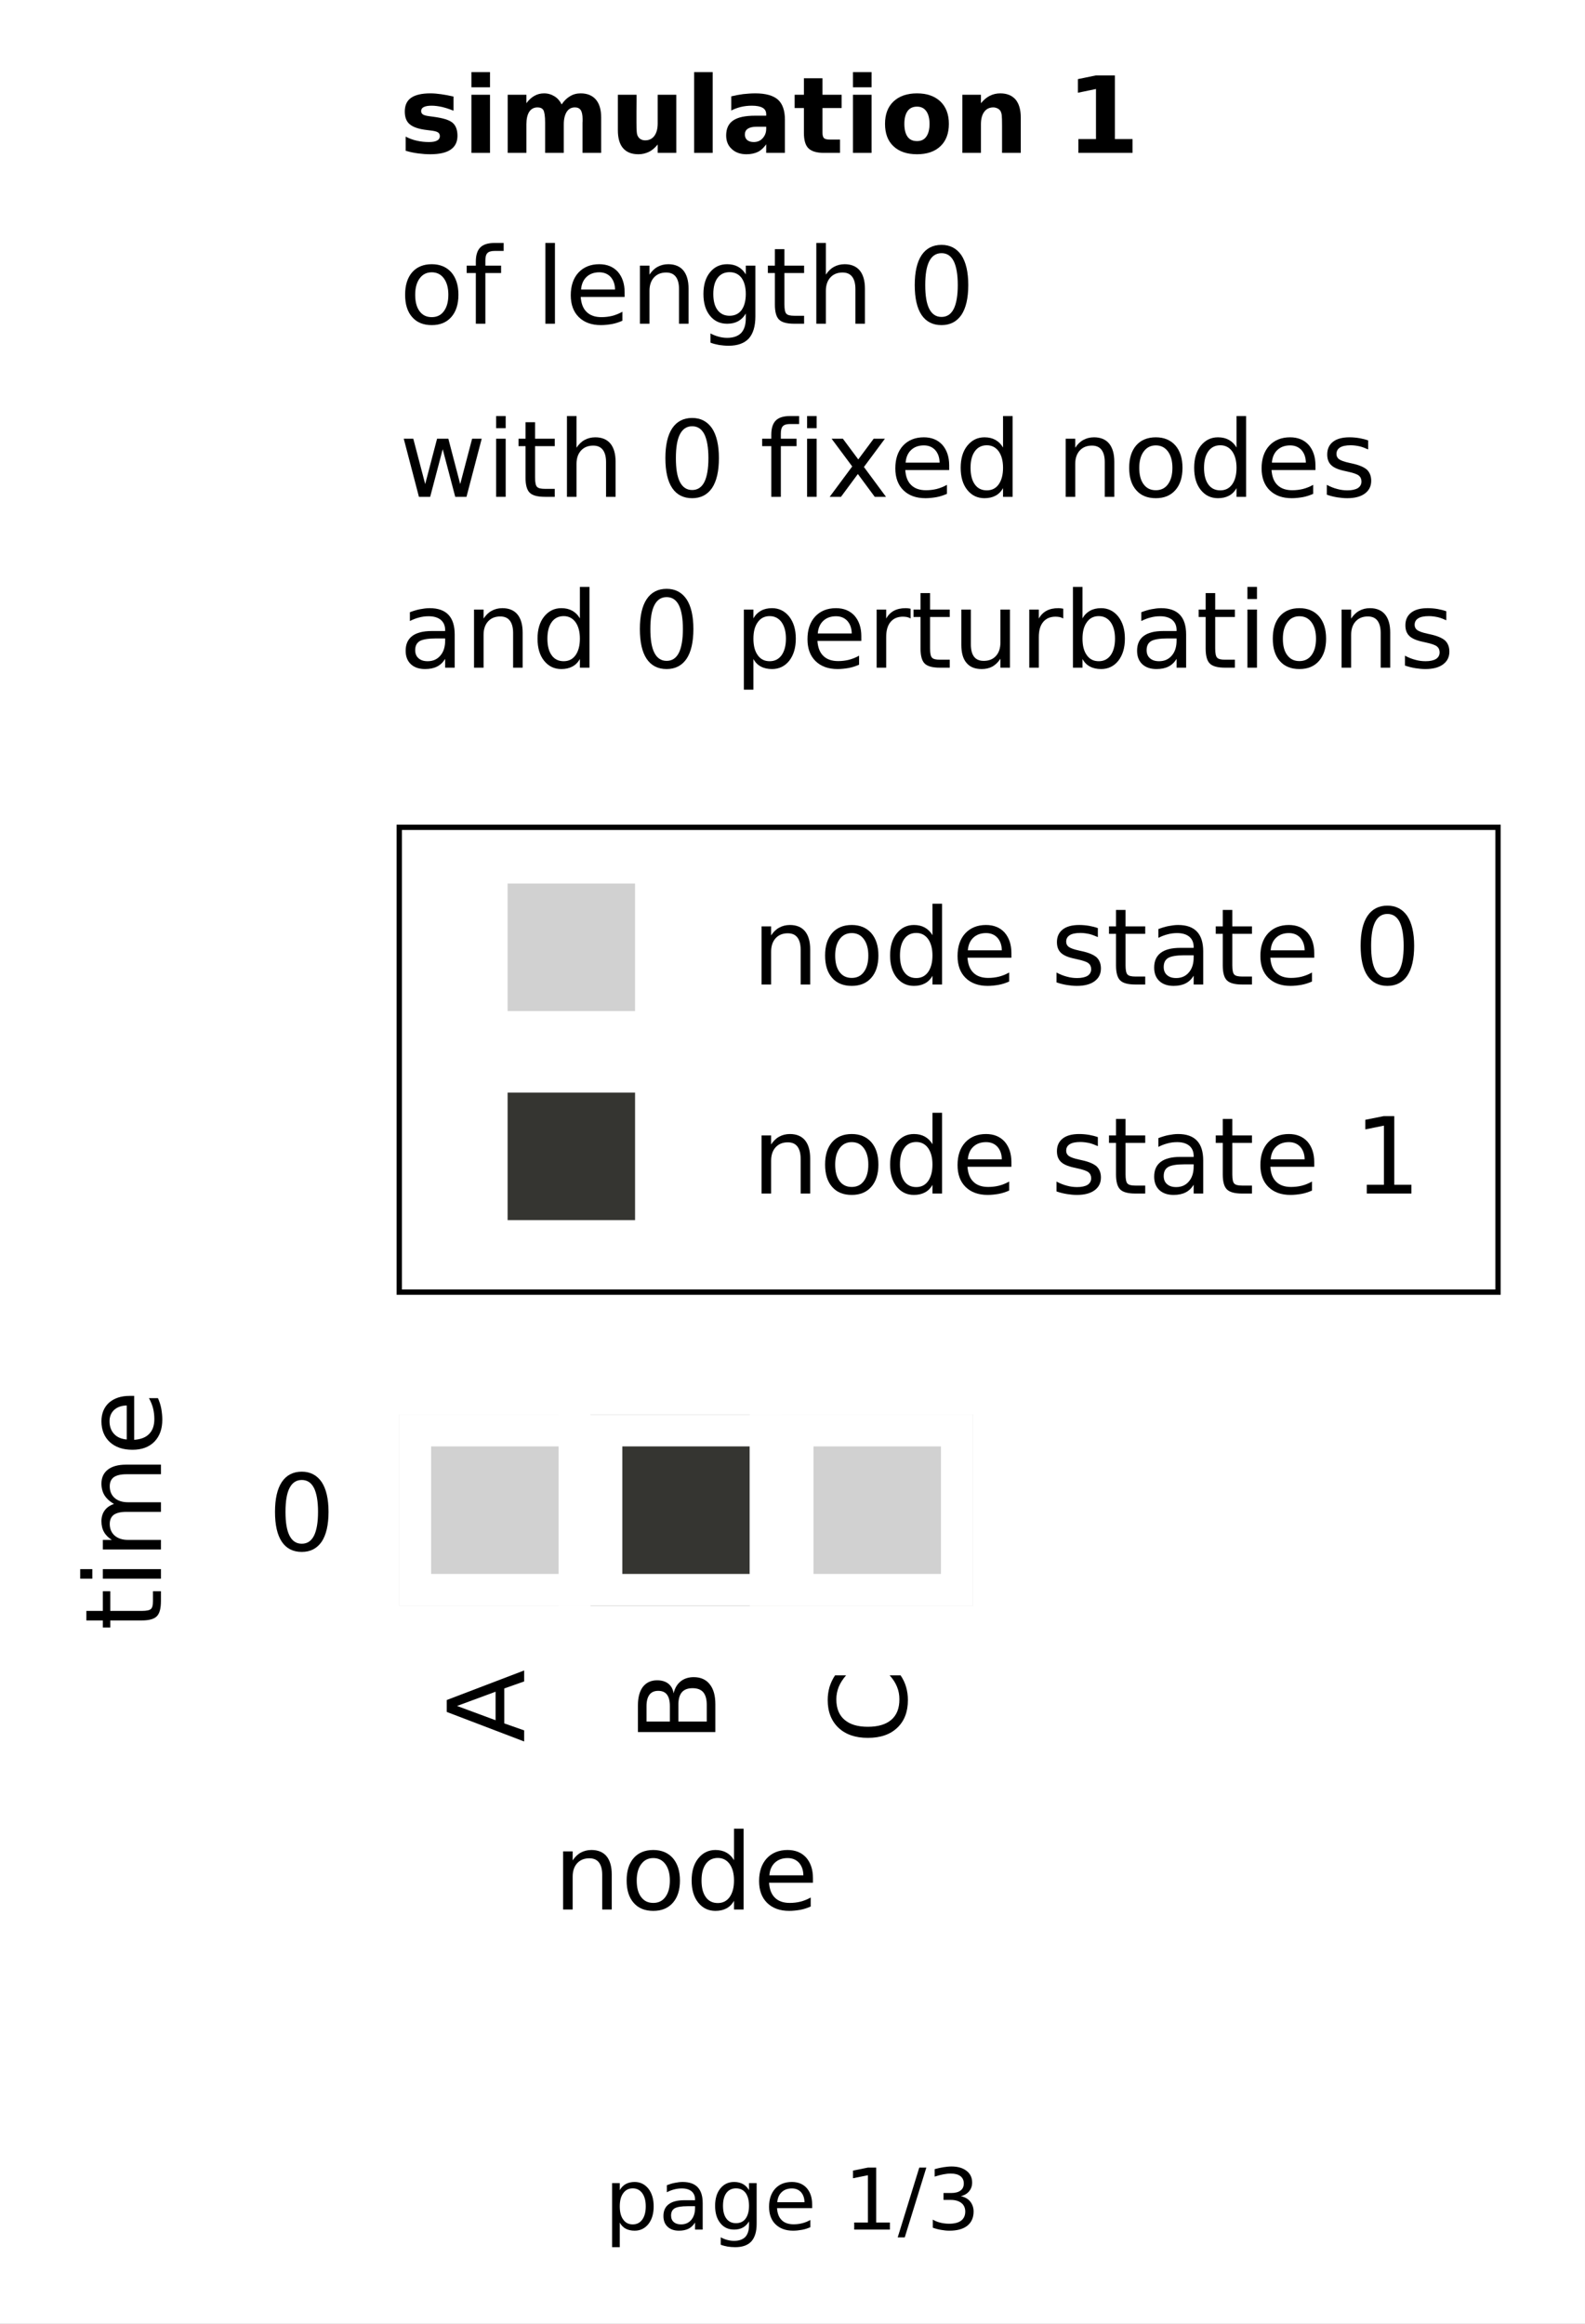 <?xml version="1.0" encoding="UTF-8"?>
<svg xmlns="http://www.w3.org/2000/svg" xmlns:xlink="http://www.w3.org/1999/xlink" width="149.224pt" height="218.689pt" viewBox="0 0 149.224 218.689" version="1.1">
<rect x="0" y="0" width="149.224" height="218.689" fill="#808080" stroke="none"/>
<defs>
<g>
<symbol overflow="visible" id="glyph0-0">
<path style="stroke:none;" d="M -6.32 -3.422 L -2.691 -2.078 L -2.691 -4.762 L -6.32 -3.422 M -7.289 -2.859 L -7.289 -3.98 L 0 -6.762 L 0 -5.73 L -1.871 -5.07 L -1.871 -1.781 L 0 -1.121 L 0 -0.078 L -7.289 -2.859 "/>
</symbol>
<symbol overflow="visible" id="glyph0-1">
<path style="stroke:none;" d="M -3.48 -1.969 L -0.809 -1.969 L -0.809 -3.551 C -0.809 -4.078 -0.922 -4.469 -1.141 -4.73 C -1.359 -4.98 -1.691 -5.109 -2.148 -5.109 C -2.602 -5.109 -2.93 -4.98 -3.148 -4.73 C -3.371 -4.469 -3.48 -4.078 -3.48 -3.551 L -3.48 -1.969 M -6.48 -1.969 L -4.281 -1.969 L -4.281 -3.43 C -4.281 -3.91 -4.371 -4.262 -4.551 -4.5 C -4.73 -4.738 -5 -4.859 -5.379 -4.859 C -5.738 -4.859 -6.02 -4.738 -6.199 -4.5 C -6.379 -4.262 -6.48 -3.91 -6.48 -3.43 L -6.48 -1.969 M -7.289 -0.98 L -7.289 -3.5 C -7.289 -4.25 -7.129 -4.828 -6.82 -5.238 C -6.5 -5.641 -6.059 -5.852 -5.488 -5.852 C -5.039 -5.852 -4.68 -5.738 -4.422 -5.531 C -4.16 -5.32 -3.988 -5.02 -3.93 -4.621 C -3.82 -5.102 -3.602 -5.48 -3.27 -5.75 C -2.941 -6.012 -2.531 -6.148 -2.039 -6.148 C -1.379 -6.148 -0.879 -5.922 -0.531 -5.48 C -0.172 -5.039 0 -4.41 0 -3.602 L 0 -0.98 L -7.289 -0.98 "/>
</symbol>
<symbol overflow="visible" id="glyph0-2">
<path style="stroke:none;" d="M -6.73 -6.441 L -5.691 -6.441 C -5.988 -6.102 -6.219 -5.75 -6.379 -5.371 C -6.531 -4.988 -6.609 -4.602 -6.609 -4.18 C -6.609 -3.34 -6.352 -2.699 -5.84 -2.262 C -5.328 -1.82 -4.602 -1.602 -3.641 -1.602 C -2.68 -1.602 -1.941 -1.82 -1.43 -2.262 C -0.922 -2.699 -0.672 -3.34 -0.672 -4.18 C -0.672 -4.602 -0.738 -4.988 -0.898 -5.371 C -1.051 -5.75 -1.281 -6.102 -1.59 -6.441 L -0.559 -6.441 C -0.32 -6.09 -0.148 -5.719 -0.039 -5.34 C 0.07 -4.961 0.129 -4.551 0.129 -4.121 C 0.129 -3.02 -0.199 -2.148 -0.871 -1.512 C -1.539 -0.871 -2.461 -0.559 -3.641 -0.559 C -4.809 -0.559 -5.73 -0.871 -6.41 -1.512 C -7.078 -2.148 -7.422 -3.02 -7.422 -4.121 C -7.422 -4.559 -7.359 -4.969 -7.25 -5.352 C -7.129 -5.73 -6.961 -6.102 -6.73 -6.441 "/>
</symbol>
<symbol overflow="visible" id="glyph0-3">
<path style="stroke:none;" d="M -7.02 -1.828 L -5.469 -1.828 L -5.469 -3.68 L -4.77 -3.68 L -4.77 -1.828 L -1.801 -1.828 C -1.352 -1.828 -1.059 -1.891 -0.941 -2.012 C -0.809 -2.129 -0.75 -2.379 -0.75 -2.762 L -0.75 -3.68 L 0 -3.68 L 0 -2.762 C 0 -2.059 -0.129 -1.578 -0.391 -1.32 C -0.648 -1.059 -1.121 -0.93 -1.801 -0.93 L -4.77 -0.93 L -4.77 -0.27 L -5.469 -0.27 L -5.469 -0.93 L -7.02 -0.93 L -7.02 -1.828 "/>
</symbol>
<symbol overflow="visible" id="glyph0-4">
<path style="stroke:none;" d="M -5.469 -0.941 L -5.469 -1.84 L 0 -1.84 L 0 -0.941 L -5.469 -0.941 M -7.602 -0.941 L -7.602 -1.84 L -6.461 -1.84 L -6.461 -0.941 L -7.602 -0.941 "/>
</symbol>
<symbol overflow="visible" id="glyph0-5">
<path style="stroke:none;" d="M -4.422 -5.199 C -4.82 -5.422 -5.109 -5.691 -5.309 -6 C -5.5 -6.309 -5.602 -6.68 -5.602 -7.109 C -5.602 -7.672 -5.398 -8.109 -5 -8.422 C -4.602 -8.73 -4.031 -8.891 -3.301 -8.891 L 0 -8.891 L 0 -7.988 L -3.27 -7.988 C -3.789 -7.988 -4.18 -7.891 -4.441 -7.711 C -4.691 -7.52 -4.82 -7.238 -4.82 -6.859 C -4.82 -6.391 -4.66 -6.02 -4.352 -5.75 C -4.039 -5.48 -3.621 -5.352 -3.09 -5.352 L 0 -5.352 L 0 -4.449 L -3.27 -4.449 C -3.789 -4.449 -4.18 -4.352 -4.441 -4.172 C -4.691 -3.98 -4.82 -3.691 -4.82 -3.309 C -4.82 -2.852 -4.66 -2.48 -4.352 -2.211 C -4.039 -1.941 -3.621 -1.809 -3.09 -1.809 L 0 -1.809 L 0 -0.91 L -5.469 -0.91 L -5.469 -1.809 L -4.621 -1.809 C -4.949 -2.012 -5.199 -2.262 -5.359 -2.551 C -5.52 -2.828 -5.602 -3.172 -5.602 -3.57 C -5.602 -3.969 -5.5 -4.301 -5.301 -4.578 C -5.102 -4.859 -4.801 -5.059 -4.422 -5.199 "/>
</symbol>
<symbol overflow="visible" id="glyph0-6">
<path style="stroke:none;" d="M -2.961 -5.621 L -2.52 -5.621 L -2.52 -1.488 C -1.898 -1.531 -1.422 -1.711 -1.102 -2.051 C -0.781 -2.379 -0.621 -2.84 -0.621 -3.441 C -0.621 -3.781 -0.66 -4.121 -0.738 -4.441 C -0.82 -4.762 -0.949 -5.09 -1.129 -5.41 L -0.281 -5.41 C -0.141 -5.09 -0.031 -4.762 0.031 -4.422 C 0.09 -4.078 0.129 -3.73 0.129 -3.391 C 0.129 -2.512 -0.121 -1.82 -0.621 -1.309 C -1.121 -0.801 -1.809 -0.551 -2.68 -0.551 C -3.57 -0.551 -4.281 -0.789 -4.809 -1.27 C -5.328 -1.75 -5.602 -2.41 -5.602 -3.23 C -5.602 -3.969 -5.359 -4.551 -4.891 -4.98 C -4.41 -5.398 -3.77 -5.621 -2.961 -5.621 M -3.219 -4.719 C -3.711 -4.711 -4.102 -4.57 -4.398 -4.309 C -4.691 -4.039 -4.84 -3.68 -4.84 -3.238 C -4.84 -2.738 -4.691 -2.34 -4.41 -2.039 C -4.129 -1.738 -3.73 -1.559 -3.219 -1.52 L -3.219 -4.719 "/>
</symbol>
<symbol overflow="visible" id="glyph1-0">
<path style="stroke:none;" d="M 5.488 -3.301 L 5.488 0 L 4.59 0 L 4.59 -3.27 C 4.59 -3.789 4.48 -4.172 4.281 -4.43 C 4.078 -4.691 3.781 -4.82 3.379 -4.82 C 2.891 -4.82 2.512 -4.66 2.23 -4.352 C 1.949 -4.039 1.809 -3.621 1.809 -3.09 L 1.809 0 L 0.91 0 L 0.91 -5.469 L 1.809 -5.469 L 1.809 -4.621 C 2.02 -4.941 2.27 -5.191 2.57 -5.352 C 2.859 -5.512 3.199 -5.602 3.578 -5.602 C 4.199 -5.602 4.68 -5.398 5 -5.012 C 5.32 -4.621 5.488 -4.051 5.488 -3.301 "/>
</symbol>
<symbol overflow="visible" id="glyph1-1">
<path style="stroke:none;" d="M 3.059 -4.84 C 2.578 -4.84 2.199 -4.648 1.922 -4.27 C 1.641 -3.891 1.5 -3.379 1.5 -2.73 C 1.5 -2.07 1.629 -1.559 1.91 -1.18 C 2.191 -0.801 2.57 -0.621 3.059 -0.621 C 3.539 -0.621 3.922 -0.801 4.199 -1.18 C 4.48 -1.559 4.621 -2.07 4.621 -2.73 C 4.621 -3.371 4.48 -3.891 4.199 -4.27 C 3.922 -4.648 3.539 -4.84 3.059 -4.84 M 3.059 -5.602 C 3.84 -5.602 4.449 -5.34 4.898 -4.84 C 5.34 -4.328 5.57 -3.629 5.57 -2.73 C 5.57 -1.828 5.34 -1.129 4.898 -0.629 C 4.449 -0.121 3.84 0.129 3.059 0.129 C 2.27 0.129 1.648 -0.121 1.211 -0.629 C 0.77 -1.129 0.551 -1.828 0.551 -2.73 C 0.551 -3.629 0.77 -4.328 1.211 -4.84 C 1.648 -5.34 2.27 -5.602 3.059 -5.602 "/>
</symbol>
<symbol overflow="visible" id="glyph1-2">
<path style="stroke:none;" d="M 4.539 -4.641 L 4.539 -7.602 L 5.441 -7.602 L 5.441 0 L 4.539 0 L 4.539 -0.82 C 4.352 -0.488 4.109 -0.25 3.82 -0.102 C 3.531 0.051 3.191 0.129 2.789 0.129 C 2.129 0.129 1.59 -0.129 1.172 -0.648 C 0.75 -1.172 0.551 -1.871 0.551 -2.73 C 0.551 -3.59 0.75 -4.281 1.172 -4.809 C 1.59 -5.328 2.129 -5.602 2.789 -5.602 C 3.191 -5.602 3.531 -5.52 3.82 -5.359 C 4.109 -5.199 4.352 -4.961 4.539 -4.641 M 1.48 -2.73 C 1.48 -2.07 1.609 -1.551 1.879 -1.172 C 2.148 -0.789 2.531 -0.609 3.012 -0.609 C 3.48 -0.609 3.852 -0.789 4.129 -1.172 C 4.398 -1.551 4.539 -2.07 4.539 -2.73 C 4.539 -3.391 4.398 -3.898 4.129 -4.281 C 3.852 -4.66 3.48 -4.852 3.012 -4.852 C 2.531 -4.852 2.148 -4.66 1.879 -4.281 C 1.609 -3.898 1.48 -3.391 1.48 -2.73 "/>
</symbol>
<symbol overflow="visible" id="glyph1-3">
<path style="stroke:none;" d="M 5.621 -2.961 L 5.621 -2.52 L 1.488 -2.52 C 1.531 -1.898 1.711 -1.422 2.051 -1.102 C 2.379 -0.781 2.84 -0.621 3.441 -0.621 C 3.781 -0.621 4.121 -0.66 4.441 -0.738 C 4.762 -0.82 5.09 -0.949 5.41 -1.129 L 5.41 -0.281 C 5.09 -0.141 4.762 -0.031 4.422 0.031 C 4.078 0.09 3.73 0.129 3.391 0.129 C 2.512 0.129 1.82 -0.121 1.309 -0.621 C 0.801 -1.121 0.551 -1.809 0.551 -2.68 C 0.551 -3.57 0.789 -4.281 1.27 -4.809 C 1.75 -5.328 2.41 -5.602 3.23 -5.602 C 3.969 -5.602 4.551 -5.359 4.98 -4.891 C 5.398 -4.41 5.621 -3.77 5.621 -2.961 M 4.719 -3.219 C 4.711 -3.711 4.57 -4.102 4.309 -4.398 C 4.039 -4.691 3.68 -4.84 3.238 -4.84 C 2.738 -4.84 2.34 -4.691 2.039 -4.41 C 1.738 -4.129 1.559 -3.73 1.52 -3.219 L 4.719 -3.219 "/>
</symbol>
<symbol overflow="visible" id="glyph1-4">
<path style="stroke:none;" d="M 3.18 -6.641 C 2.672 -6.641 2.289 -6.391 2.031 -5.891 C 1.77 -5.391 1.648 -4.641 1.648 -3.641 C 1.648 -2.641 1.77 -1.891 2.031 -1.391 C 2.289 -0.891 2.672 -0.641 3.18 -0.641 C 3.691 -0.641 4.07 -0.891 4.328 -1.391 C 4.578 -1.891 4.711 -2.641 4.711 -3.641 C 4.711 -4.641 4.578 -5.391 4.328 -5.891 C 4.07 -6.391 3.691 -6.641 3.18 -6.641 M 3.18 -7.422 C 3.988 -7.422 4.609 -7.09 5.051 -6.449 C 5.48 -5.801 5.699 -4.859 5.699 -3.641 C 5.699 -2.41 5.48 -1.469 5.051 -0.828 C 4.609 -0.191 3.988 0.129 3.18 0.129 C 2.359 0.129 1.73 -0.191 1.301 -0.828 C 0.871 -1.469 0.66 -2.41 0.66 -3.641 C 0.66 -4.859 0.871 -5.801 1.301 -6.449 C 1.73 -7.09 2.359 -7.422 3.18 -7.422 "/>
</symbol>
<symbol overflow="visible" id="glyph1-5">
<path style="stroke:none;" d="M 3.711 -7.602 L 3.711 -6.852 L 2.852 -6.852 C 2.531 -6.852 2.301 -6.781 2.18 -6.648 C 2.051 -6.52 1.988 -6.289 1.988 -5.949 L 1.988 -5.469 L 3.469 -5.469 L 3.469 -4.77 L 1.988 -4.77 L 1.988 0 L 1.09 0 L 1.09 -4.77 L 0.23 -4.77 L 0.23 -5.469 L 1.09 -5.469 L 1.09 -5.852 C 1.09 -6.449 1.23 -6.898 1.512 -7.18 C 1.789 -7.461 2.238 -7.602 2.859 -7.602 L 3.711 -7.602 "/>
</symbol>
<symbol overflow="visible" id="glyph1-6">
<path style="stroke:none;" d=""/>
</symbol>
<symbol overflow="visible" id="glyph1-7">
<path style="stroke:none;" d="M 0.941 -7.602 L 1.84 -7.602 L 1.84 0 L 0.941 0 L 0.941 -7.602 "/>
</symbol>
<symbol overflow="visible" id="glyph1-8">
<path style="stroke:none;" d="M 4.539 -2.801 C 4.539 -3.441 4.398 -3.949 4.141 -4.309 C 3.871 -4.672 3.488 -4.852 3.012 -4.852 C 2.531 -4.852 2.148 -4.672 1.879 -4.309 C 1.609 -3.949 1.48 -3.441 1.48 -2.801 C 1.48 -2.148 1.609 -1.648 1.879 -1.289 C 2.148 -0.93 2.531 -0.75 3.012 -0.75 C 3.488 -0.75 3.871 -0.93 4.141 -1.289 C 4.398 -1.648 4.539 -2.148 4.539 -2.801 M 5.441 -0.68 C 5.441 0.238 5.23 0.93 4.82 1.391 C 4.398 1.84 3.77 2.07 2.922 2.07 C 2.602 2.07 2.309 2.039 2.031 2 C 1.75 1.949 1.469 1.879 1.211 1.781 L 1.211 0.91 C 1.469 1.051 1.73 1.148 1.988 1.219 C 2.25 1.289 2.512 1.328 2.781 1.328 C 3.359 1.328 3.801 1.172 4.102 0.871 C 4.391 0.559 4.539 0.102 4.539 -0.52 L 4.539 -0.961 C 4.352 -0.641 4.109 -0.398 3.82 -0.238 C 3.531 -0.078 3.191 0 2.789 0 C 2.109 0 1.57 -0.25 1.16 -0.762 C 0.75 -1.27 0.551 -1.949 0.551 -2.801 C 0.551 -3.641 0.75 -4.32 1.16 -4.828 C 1.57 -5.34 2.109 -5.602 2.789 -5.602 C 3.191 -5.602 3.531 -5.52 3.82 -5.359 C 4.109 -5.199 4.352 -4.961 4.539 -4.641 L 4.539 -5.469 L 5.441 -5.469 L 5.441 -0.68 "/>
</symbol>
<symbol overflow="visible" id="glyph1-9">
<path style="stroke:none;" d="M 1.828 -7.02 L 1.828 -5.469 L 3.68 -5.469 L 3.68 -4.77 L 1.828 -4.77 L 1.828 -1.801 C 1.828 -1.352 1.891 -1.059 2.012 -0.941 C 2.129 -0.809 2.379 -0.75 2.762 -0.75 L 3.68 -0.75 L 3.68 0 L 2.762 0 C 2.059 0 1.578 -0.129 1.32 -0.391 C 1.059 -0.648 0.93 -1.121 0.93 -1.801 L 0.93 -4.77 L 0.27 -4.77 L 0.27 -5.469 L 0.93 -5.469 L 0.93 -7.02 L 1.828 -7.02 "/>
</symbol>
<symbol overflow="visible" id="glyph1-10">
<path style="stroke:none;" d="M 5.488 -3.301 L 5.488 0 L 4.59 0 L 4.59 -3.27 C 4.59 -3.789 4.48 -4.172 4.281 -4.43 C 4.078 -4.691 3.781 -4.82 3.379 -4.82 C 2.891 -4.82 2.512 -4.66 2.23 -4.352 C 1.949 -4.039 1.809 -3.621 1.809 -3.09 L 1.809 0 L 0.91 0 L 0.91 -7.602 L 1.809 -7.602 L 1.809 -4.621 C 2.02 -4.941 2.27 -5.191 2.57 -5.352 C 2.859 -5.512 3.199 -5.602 3.578 -5.602 C 4.199 -5.602 4.68 -5.398 5 -5.012 C 5.32 -4.621 5.488 -4.051 5.488 -3.301 "/>
</symbol>
<symbol overflow="visible" id="glyph1-11">
<path style="stroke:none;" d="M 0.422 -5.469 L 1.32 -5.469 L 2.441 -1.199 L 3.559 -5.469 L 4.621 -5.469 L 5.738 -1.199 L 6.859 -5.469 L 7.762 -5.469 L 6.328 0 L 5.27 0 L 4.09 -4.48 L 2.91 0 L 1.852 0 L 0.422 -5.469 "/>
</symbol>
<symbol overflow="visible" id="glyph1-12">
<path style="stroke:none;" d="M 0.941 -5.469 L 1.84 -5.469 L 1.84 0 L 0.941 0 L 0.941 -5.469 M 0.941 -7.602 L 1.84 -7.602 L 1.84 -6.461 L 0.941 -6.461 L 0.941 -7.602 "/>
</symbol>
<symbol overflow="visible" id="glyph1-13">
<path style="stroke:none;" d="M 5.488 -5.469 L 3.512 -2.809 L 5.59 0 L 4.531 0 L 2.941 -2.148 L 1.352 0 L 0.289 0 L 2.41 -2.859 L 0.469 -5.469 L 1.531 -5.469 L 2.98 -3.52 L 4.43 -5.469 L 5.488 -5.469 "/>
</symbol>
<symbol overflow="visible" id="glyph1-14">
<path style="stroke:none;" d="M 4.43 -5.309 L 4.43 -4.461 C 4.172 -4.578 3.91 -4.68 3.641 -4.75 C 3.359 -4.809 3.078 -4.852 2.789 -4.852 C 2.34 -4.852 2 -4.781 1.781 -4.641 C 1.559 -4.5 1.449 -4.301 1.449 -4.031 C 1.449 -3.82 1.531 -3.66 1.691 -3.539 C 1.852 -3.422 2.172 -3.301 2.648 -3.199 L 2.961 -3.129 C 3.602 -2.988 4.051 -2.789 4.32 -2.551 C 4.578 -2.301 4.719 -1.949 4.719 -1.512 C 4.719 -1 4.52 -0.602 4.121 -0.309 C 3.719 -0.012 3.16 0.129 2.461 0.129 C 2.16 0.129 1.859 0.102 1.539 0.051 C 1.219 0 0.891 -0.078 0.539 -0.199 L 0.539 -1.129 C 0.871 -0.949 1.199 -0.82 1.52 -0.738 C 1.84 -0.648 2.16 -0.609 2.48 -0.609 C 2.898 -0.609 3.23 -0.68 3.461 -0.82 C 3.68 -0.961 3.801 -1.172 3.801 -1.441 C 3.801 -1.68 3.711 -1.871 3.551 -2 C 3.391 -2.129 3.031 -2.262 2.469 -2.379 L 2.16 -2.449 C 1.602 -2.57 1.191 -2.75 0.949 -2.988 C 0.699 -3.23 0.578 -3.559 0.578 -3.988 C 0.578 -4.5 0.762 -4.898 1.121 -5.18 C 1.48 -5.461 2 -5.602 2.68 -5.602 C 3.012 -5.602 3.32 -5.57 3.621 -5.52 C 3.91 -5.469 4.18 -5.398 4.43 -5.309 "/>
</symbol>
<symbol overflow="visible" id="glyph1-15">
<path style="stroke:none;" d="M 3.43 -2.75 C 2.699 -2.75 2.199 -2.66 1.922 -2.5 C 1.641 -2.328 1.5 -2.051 1.5 -1.648 C 1.5 -1.328 1.602 -1.07 1.809 -0.891 C 2.02 -0.699 2.309 -0.609 2.672 -0.609 C 3.172 -0.609 3.57 -0.781 3.871 -1.141 C 4.172 -1.488 4.32 -1.961 4.32 -2.551 L 4.32 -2.75 L 3.43 -2.75 M 5.219 -3.121 L 5.219 0 L 4.32 0 L 4.32 -0.828 C 4.109 -0.488 3.852 -0.25 3.551 -0.102 C 3.25 0.051 2.871 0.129 2.43 0.129 C 1.871 0.129 1.422 -0.02 1.09 -0.328 C 0.762 -0.641 0.602 -1.059 0.602 -1.59 C 0.602 -2.199 0.801 -2.66 1.219 -2.98 C 1.629 -3.289 2.238 -3.449 3.059 -3.449 L 4.32 -3.449 L 4.32 -3.539 C 4.32 -3.949 4.18 -4.27 3.91 -4.5 C 3.641 -4.719 3.262 -4.84 2.77 -4.84 C 2.449 -4.84 2.148 -4.801 1.852 -4.719 C 1.551 -4.641 1.27 -4.531 1 -4.391 L 1 -5.219 C 1.32 -5.34 1.641 -5.441 1.949 -5.5 C 2.262 -5.559 2.559 -5.602 2.859 -5.602 C 3.648 -5.602 4.238 -5.391 4.629 -4.98 C 5.02 -4.57 5.219 -3.949 5.219 -3.121 "/>
</symbol>
<symbol overflow="visible" id="glyph1-16">
<path style="stroke:none;" d="M 1.809 -0.82 L 1.809 2.07 L 0.91 2.07 L 0.91 -5.469 L 1.809 -5.469 L 1.809 -4.641 C 1.988 -4.961 2.23 -5.199 2.52 -5.359 C 2.809 -5.52 3.16 -5.602 3.559 -5.602 C 4.219 -5.602 4.762 -5.328 5.18 -4.809 C 5.59 -4.281 5.801 -3.59 5.801 -2.73 C 5.801 -1.871 5.59 -1.172 5.18 -0.648 C 4.762 -0.129 4.219 0.129 3.559 0.129 C 3.16 0.129 2.809 0.051 2.52 -0.102 C 2.23 -0.25 1.988 -0.488 1.809 -0.82 M 4.871 -2.73 C 4.871 -3.391 4.73 -3.898 4.461 -4.281 C 4.18 -4.66 3.809 -4.852 3.34 -4.852 C 2.859 -4.852 2.488 -4.66 2.219 -4.281 C 1.941 -3.898 1.809 -3.391 1.809 -2.73 C 1.809 -2.07 1.941 -1.551 2.219 -1.172 C 2.488 -0.789 2.859 -0.609 3.34 -0.609 C 3.809 -0.609 4.18 -0.789 4.461 -1.172 C 4.73 -1.551 4.871 -2.07 4.871 -2.73 "/>
</symbol>
<symbol overflow="visible" id="glyph1-17">
<path style="stroke:none;" d="M 4.109 -4.629 C 4.012 -4.691 3.898 -4.73 3.781 -4.762 C 3.66 -4.781 3.531 -4.801 3.391 -4.801 C 2.879 -4.801 2.488 -4.629 2.219 -4.301 C 1.941 -3.969 1.809 -3.5 1.809 -2.879 L 1.809 0 L 0.91 0 L 0.91 -5.469 L 1.809 -5.469 L 1.809 -4.621 C 1.988 -4.949 2.238 -5.199 2.539 -5.359 C 2.84 -5.52 3.211 -5.602 3.648 -5.602 C 3.711 -5.602 3.781 -5.59 3.859 -5.59 C 3.93 -5.578 4.012 -5.57 4.109 -5.551 L 4.109 -4.629 "/>
</symbol>
<symbol overflow="visible" id="glyph1-18">
<path style="stroke:none;" d="M 0.852 -2.16 L 0.852 -5.469 L 1.75 -5.469 L 1.75 -2.191 C 1.75 -1.672 1.852 -1.289 2.051 -1.031 C 2.25 -0.77 2.551 -0.641 2.961 -0.641 C 3.441 -0.641 3.828 -0.789 4.109 -1.102 C 4.391 -1.41 4.531 -1.828 4.531 -2.371 L 4.531 -5.469 L 5.43 -5.469 L 5.43 0 L 4.531 0 L 4.531 -0.84 C 4.309 -0.5 4.051 -0.262 3.77 -0.102 C 3.48 0.051 3.148 0.129 2.77 0.129 C 2.141 0.129 1.66 -0.059 1.34 -0.449 C 1.012 -0.828 0.852 -1.398 0.852 -2.16 M 3.109 -5.602 L 3.109 -5.602 "/>
</symbol>
<symbol overflow="visible" id="glyph1-19">
<path style="stroke:none;" d="M 4.871 -2.73 C 4.871 -3.391 4.73 -3.898 4.461 -4.281 C 4.18 -4.66 3.809 -4.852 3.34 -4.852 C 2.859 -4.852 2.488 -4.66 2.219 -4.281 C 1.941 -3.898 1.809 -3.391 1.809 -2.73 C 1.809 -2.07 1.941 -1.551 2.219 -1.172 C 2.488 -0.789 2.859 -0.609 3.34 -0.609 C 3.809 -0.609 4.18 -0.789 4.461 -1.172 C 4.73 -1.551 4.871 -2.07 4.871 -2.73 M 1.809 -4.641 C 1.988 -4.961 2.23 -5.199 2.52 -5.359 C 2.809 -5.52 3.16 -5.602 3.559 -5.602 C 4.219 -5.602 4.762 -5.328 5.18 -4.809 C 5.59 -4.281 5.801 -3.59 5.801 -2.73 C 5.801 -1.871 5.59 -1.172 5.18 -0.648 C 4.762 -0.129 4.219 0.129 3.559 0.129 C 3.16 0.129 2.809 0.051 2.52 -0.102 C 2.23 -0.25 1.988 -0.488 1.809 -0.82 L 1.809 0 L 0.91 0 L 0.91 -7.602 L 1.809 -7.602 L 1.809 -4.641 "/>
</symbol>
<symbol overflow="visible" id="glyph1-20">
<path style="stroke:none;" d="M 1.238 -0.828 L 2.852 -0.828 L 2.852 -6.391 L 1.102 -6.039 L 1.102 -6.941 L 2.84 -7.289 L 3.828 -7.289 L 3.828 -0.828 L 5.441 -0.828 L 5.441 0 L 1.238 0 L 1.238 -0.828 "/>
</symbol>
<symbol overflow="visible" id="glyph2-0">
<path style="stroke:none;" d="M 5.109 -5.301 L 5.109 -3.969 C 4.73 -4.121 4.371 -4.238 4.031 -4.32 C 3.68 -4.398 3.352 -4.441 3.039 -4.441 C 2.699 -4.441 2.461 -4.391 2.301 -4.309 C 2.141 -4.23 2.059 -4.102 2.059 -3.93 C 2.059 -3.789 2.121 -3.68 2.238 -3.609 C 2.359 -3.531 2.578 -3.48 2.898 -3.441 L 3.211 -3.398 C 4.102 -3.281 4.699 -3.102 5.012 -2.84 C 5.32 -2.578 5.48 -2.172 5.48 -1.609 C 5.48 -1.031 5.262 -0.59 4.828 -0.301 C 4.398 -0.012 3.762 0.129 2.91 0.129 C 2.551 0.129 2.172 0.102 1.789 0.051 C 1.398 0 1 -0.078 0.602 -0.199 L 0.602 -1.531 C 0.941 -1.352 1.301 -1.219 1.672 -1.141 C 2.031 -1.059 2.41 -1.02 2.789 -1.02 C 3.129 -1.02 3.379 -1.059 3.559 -1.16 C 3.73 -1.25 3.82 -1.391 3.82 -1.578 C 3.82 -1.738 3.762 -1.852 3.641 -1.93 C 3.52 -2.012 3.281 -2.07 2.93 -2.109 L 2.621 -2.148 C 1.84 -2.238 1.301 -2.422 0.988 -2.691 C 0.672 -2.949 0.52 -3.352 0.52 -3.891 C 0.52 -4.469 0.711 -4.898 1.109 -5.18 C 1.512 -5.461 2.121 -5.602 2.941 -5.602 C 3.262 -5.602 3.59 -5.57 3.949 -5.52 C 4.309 -5.469 4.691 -5.398 5.109 -5.301 "/>
</symbol>
<symbol overflow="visible" id="glyph2-1">
<path style="stroke:none;" d="M 0.84 -5.469 L 2.59 -5.469 L 2.59 0 L 0.84 0 L 0.84 -5.469 M 0.84 -7.602 L 2.59 -7.602 L 2.59 -6.172 L 0.84 -6.172 L 0.84 -7.602 "/>
</symbol>
<symbol overflow="visible" id="glyph2-2">
<path style="stroke:none;" d="M 5.91 -4.559 C 6.129 -4.898 6.391 -5.148 6.691 -5.328 C 6.988 -5.512 7.328 -5.602 7.699 -5.602 C 8.32 -5.602 8.801 -5.398 9.129 -5.02 C 9.461 -4.629 9.629 -4.07 9.629 -3.328 L 9.629 0 L 7.871 0 L 7.871 -2.852 C 7.871 -2.891 7.879 -2.941 7.879 -2.98 C 7.879 -3.02 7.879 -3.09 7.879 -3.18 C 7.879 -3.559 7.82 -3.84 7.711 -4.02 C 7.59 -4.191 7.41 -4.281 7.16 -4.281 C 6.82 -4.281 6.57 -4.141 6.391 -3.871 C 6.211 -3.59 6.109 -3.199 6.109 -2.691 L 6.109 0 L 4.352 0 L 4.352 -2.852 C 4.352 -3.449 4.289 -3.84 4.191 -4.02 C 4.09 -4.191 3.898 -4.281 3.641 -4.281 C 3.301 -4.281 3.039 -4.141 2.859 -3.871 C 2.68 -3.59 2.59 -3.199 2.59 -2.691 L 2.59 0 L 0.828 0 L 0.828 -5.469 L 2.59 -5.469 L 2.59 -4.672 C 2.801 -4.969 3.051 -5.199 3.328 -5.359 C 3.609 -5.52 3.91 -5.602 4.25 -5.602 C 4.621 -5.602 4.949 -5.5 5.238 -5.32 C 5.531 -5.141 5.75 -4.879 5.91 -4.559 "/>
</symbol>
<symbol overflow="visible" id="glyph2-3">
<path style="stroke:none;" d="M 0.781 -2.129 L 0.781 -5.469 L 2.539 -5.469 L 2.539 -4.922 C 2.539 -4.621 2.531 -4.25 2.531 -3.801 C 2.531 -3.352 2.531 -3.051 2.531 -2.91 C 2.531 -2.469 2.539 -2.148 2.559 -1.961 C 2.578 -1.762 2.621 -1.621 2.68 -1.539 C 2.75 -1.422 2.84 -1.328 2.961 -1.27 C 3.07 -1.211 3.199 -1.18 3.359 -1.18 C 3.719 -1.18 4.012 -1.32 4.219 -1.602 C 4.422 -1.879 4.531 -2.27 4.531 -2.77 L 4.531 -5.469 L 6.281 -5.469 L 6.281 0 L 4.531 0 L 4.531 -0.789 C 4.27 -0.469 3.988 -0.23 3.691 -0.09 C 3.391 0.051 3.07 0.129 2.719 0.129 C 2.078 0.129 1.602 -0.059 1.27 -0.441 C 0.941 -0.82 0.781 -1.391 0.781 -2.129 "/>
</symbol>
<symbol overflow="visible" id="glyph2-4">
<path style="stroke:none;" d="M 0.84 -7.602 L 2.59 -7.602 L 2.59 0 L 0.84 0 L 0.84 -7.602 "/>
</symbol>
<symbol overflow="visible" id="glyph2-5">
<path style="stroke:none;" d="M 3.289 -2.461 C 2.922 -2.461 2.641 -2.391 2.461 -2.27 C 2.281 -2.148 2.191 -1.969 2.191 -1.73 C 2.191 -1.512 2.262 -1.328 2.41 -1.211 C 2.559 -1.078 2.77 -1.02 3.031 -1.02 C 3.359 -1.02 3.641 -1.129 3.859 -1.371 C 4.078 -1.609 4.199 -1.898 4.199 -2.262 L 4.199 -2.461 L 3.289 -2.461 M 5.961 -3.121 L 5.961 0 L 4.199 0 L 4.199 -0.809 C 3.961 -0.469 3.699 -0.23 3.41 -0.09 C 3.109 0.051 2.762 0.129 2.34 0.129 C 1.77 0.129 1.309 -0.031 0.961 -0.359 C 0.602 -0.68 0.43 -1.109 0.43 -1.641 C 0.43 -2.281 0.648 -2.75 1.09 -3.051 C 1.531 -3.352 2.219 -3.5 3.172 -3.5 L 4.199 -3.5 L 4.199 -3.641 C 4.199 -3.91 4.09 -4.109 3.871 -4.238 C 3.648 -4.371 3.309 -4.441 2.852 -4.441 C 2.469 -4.441 2.121 -4.398 1.801 -4.32 C 1.48 -4.238 1.18 -4.129 0.91 -3.988 L 0.91 -5.32 C 1.281 -5.41 1.648 -5.48 2.031 -5.531 C 2.41 -5.57 2.789 -5.602 3.172 -5.602 C 4.148 -5.602 4.859 -5.398 5.301 -5.012 C 5.738 -4.621 5.961 -3.988 5.961 -3.121 "/>
</symbol>
<symbol overflow="visible" id="glyph2-6">
<path style="stroke:none;" d="M 2.75 -7.02 L 2.75 -5.469 L 4.551 -5.469 L 4.551 -4.219 L 2.75 -4.219 L 2.75 -1.898 C 2.75 -1.641 2.801 -1.469 2.898 -1.379 C 3 -1.289 3.199 -1.25 3.5 -1.25 L 4.398 -1.25 L 4.398 0 L 2.898 0 C 2.211 0 1.719 -0.141 1.43 -0.43 C 1.141 -0.711 1 -1.199 1 -1.898 L 1 -4.219 L 0.129 -4.219 L 0.129 -5.469 L 1 -5.469 L 1 -7.02 L 2.75 -7.02 "/>
</symbol>
<symbol overflow="visible" id="glyph2-7">
<path style="stroke:none;" d="M 3.441 -4.352 C 3.051 -4.352 2.75 -4.211 2.551 -3.93 C 2.352 -3.648 2.25 -3.25 2.25 -2.73 C 2.25 -2.199 2.352 -1.801 2.551 -1.52 C 2.75 -1.238 3.051 -1.109 3.441 -1.109 C 3.82 -1.109 4.109 -1.238 4.309 -1.52 C 4.512 -1.801 4.621 -2.199 4.621 -2.73 C 4.621 -3.25 4.512 -3.648 4.309 -3.93 C 4.109 -4.211 3.82 -4.352 3.441 -4.352 M 3.441 -5.602 C 4.379 -5.602 5.109 -5.34 5.641 -4.84 C 6.172 -4.328 6.441 -3.629 6.441 -2.73 C 6.441 -1.828 6.172 -1.121 5.641 -0.621 C 5.109 -0.121 4.379 0.129 3.441 0.129 C 2.5 0.129 1.762 -0.121 1.23 -0.621 C 0.691 -1.121 0.43 -1.828 0.43 -2.73 C 0.43 -3.629 0.691 -4.328 1.23 -4.84 C 1.762 -5.34 2.5 -5.602 3.441 -5.602 "/>
</symbol>
<symbol overflow="visible" id="glyph2-8">
<path style="stroke:none;" d="M 6.34 -3.328 L 6.34 0 L 4.578 0 L 4.578 -2.551 C 4.578 -3.02 4.57 -3.34 4.551 -3.52 C 4.531 -3.699 4.488 -3.828 4.441 -3.922 C 4.371 -4.031 4.281 -4.121 4.16 -4.18 C 4.039 -4.238 3.898 -4.281 3.762 -4.281 C 3.391 -4.281 3.102 -4.141 2.898 -3.859 C 2.691 -3.578 2.59 -3.191 2.59 -2.691 L 2.59 0 L 0.84 0 L 0.84 -5.469 L 2.59 -5.469 L 2.59 -4.672 C 2.852 -4.988 3.121 -5.219 3.422 -5.371 C 3.719 -5.52 4.051 -5.602 4.41 -5.602 C 5.039 -5.602 5.52 -5.398 5.852 -5.02 C 6.172 -4.629 6.34 -4.07 6.34 -3.328 "/>
</symbol>
<symbol overflow="visible" id="glyph2-9">
<path style="stroke:none;" d="M 1.172 -1.301 L 2.828 -1.301 L 2.828 -6.012 L 1.129 -5.66 L 1.129 -6.941 L 2.82 -7.289 L 4.609 -7.289 L 4.609 -1.301 L 6.27 -1.301 L 6.27 0 L 1.172 0 L 1.172 -1.301 "/>
</symbol>
<symbol overflow="visible" id="glyph3-0">
<path style="stroke:none;" d="M 1.449 -0.656 L 1.449 1.656 L 0.727 1.656 L 0.727 -4.375 L 1.449 -4.375 L 1.449 -3.711 C 1.594 -3.969 1.785 -4.16 2.016 -4.289 C 2.246 -4.414 2.527 -4.48 2.848 -4.48 C 3.375 -4.48 3.809 -4.266 4.145 -3.848 C 4.473 -3.426 4.641 -2.871 4.641 -2.184 C 4.641 -1.496 4.473 -0.938 4.145 -0.52 C 3.809 -0.105 3.375 0.105 2.848 0.105 C 2.527 0.105 2.246 0.039 2.016 -0.078 C 1.785 -0.199 1.594 -0.391 1.449 -0.656 M 3.895 -2.184 C 3.895 -2.711 3.785 -3.121 3.566 -3.426 C 3.344 -3.727 3.047 -3.879 2.672 -3.879 C 2.289 -3.879 1.992 -3.727 1.777 -3.426 C 1.551 -3.121 1.449 -2.711 1.449 -2.184 C 1.449 -1.656 1.551 -1.238 1.777 -0.938 C 1.992 -0.633 2.289 -0.488 2.672 -0.488 C 3.047 -0.488 3.344 -0.633 3.566 -0.938 C 3.785 -1.238 3.895 -1.656 3.895 -2.184 "/>
</symbol>
<symbol overflow="visible" id="glyph3-1">
<path style="stroke:none;" d="M 2.742 -2.199 C 2.16 -2.199 1.762 -2.129 1.535 -2 C 1.312 -1.863 1.199 -1.641 1.199 -1.32 C 1.199 -1.062 1.281 -0.855 1.449 -0.711 C 1.617 -0.559 1.848 -0.488 2.137 -0.488 C 2.535 -0.488 2.855 -0.625 3.098 -0.91 C 3.336 -1.191 3.457 -1.566 3.457 -2.039 L 3.457 -2.199 L 2.742 -2.199 M 4.176 -2.496 L 4.176 0 L 3.457 0 L 3.457 -0.664 C 3.289 -0.391 3.078 -0.199 2.84 -0.078 C 2.602 0.039 2.297 0.105 1.945 0.105 C 1.496 0.105 1.137 -0.016 0.871 -0.266 C 0.609 -0.512 0.48 -0.848 0.48 -1.273 C 0.48 -1.762 0.641 -2.129 0.977 -2.383 C 1.305 -2.633 1.793 -2.762 2.449 -2.762 L 3.457 -2.762 L 3.457 -2.832 C 3.457 -3.16 3.344 -3.414 3.129 -3.602 C 2.91 -3.777 2.609 -3.871 2.215 -3.871 C 1.961 -3.871 1.719 -3.84 1.48 -3.777 C 1.238 -3.711 1.016 -3.625 0.801 -3.512 L 0.801 -4.176 C 1.055 -4.273 1.312 -4.352 1.559 -4.398 C 1.809 -4.449 2.047 -4.48 2.289 -4.48 C 2.922 -4.48 3.391 -4.312 3.703 -3.984 C 4.016 -3.656 4.176 -3.16 4.176 -2.496 "/>
</symbol>
<symbol overflow="visible" id="glyph3-2">
<path style="stroke:none;" d="M 3.633 -2.238 C 3.633 -2.754 3.52 -3.16 3.312 -3.449 C 3.098 -3.734 2.793 -3.879 2.406 -3.879 C 2.023 -3.879 1.719 -3.734 1.504 -3.449 C 1.289 -3.16 1.184 -2.754 1.184 -2.238 C 1.184 -1.719 1.289 -1.32 1.504 -1.031 C 1.719 -0.742 2.023 -0.602 2.406 -0.602 C 2.793 -0.602 3.098 -0.742 3.312 -1.031 C 3.52 -1.32 3.633 -1.719 3.633 -2.238 M 4.352 -0.543 C 4.352 0.191 4.184 0.742 3.855 1.113 C 3.52 1.473 3.016 1.656 2.336 1.656 C 2.078 1.656 1.848 1.633 1.625 1.602 C 1.398 1.559 1.176 1.504 0.969 1.426 L 0.969 0.727 C 1.176 0.84 1.383 0.922 1.594 0.977 C 1.801 1.031 2.008 1.062 2.223 1.062 C 2.688 1.062 3.039 0.938 3.281 0.695 C 3.512 0.449 3.633 0.078 3.633 -0.414 L 3.633 -0.77 C 3.48 -0.512 3.289 -0.32 3.055 -0.191 C 2.824 -0.062 2.551 0 2.23 0 C 1.688 0 1.258 -0.199 0.93 -0.609 C 0.602 -1.016 0.441 -1.559 0.441 -2.238 C 0.441 -2.91 0.602 -3.457 0.93 -3.863 C 1.258 -4.273 1.688 -4.48 2.23 -4.48 C 2.551 -4.48 2.824 -4.414 3.055 -4.289 C 3.289 -4.16 3.48 -3.969 3.633 -3.711 L 3.633 -4.375 L 4.352 -4.375 L 4.352 -0.543 "/>
</symbol>
<symbol overflow="visible" id="glyph3-3">
<path style="stroke:none;" d="M 4.496 -2.367 L 4.496 -2.016 L 1.191 -2.016 C 1.223 -1.52 1.367 -1.137 1.641 -0.879 C 1.902 -0.625 2.273 -0.496 2.754 -0.496 C 3.023 -0.496 3.297 -0.527 3.551 -0.594 C 3.809 -0.656 4.07 -0.762 4.328 -0.902 L 4.328 -0.223 C 4.07 -0.113 3.809 -0.023 3.535 0.023 C 3.266 0.07 2.984 0.105 2.711 0.105 C 2.008 0.105 1.457 -0.098 1.047 -0.496 C 0.641 -0.895 0.441 -1.449 0.441 -2.145 C 0.441 -2.855 0.633 -3.426 1.016 -3.848 C 1.398 -4.266 1.93 -4.48 2.586 -4.48 C 3.176 -4.48 3.641 -4.289 3.984 -3.91 C 4.32 -3.527 4.496 -3.016 4.496 -2.367 M 3.777 -2.574 C 3.77 -2.969 3.656 -3.281 3.449 -3.52 C 3.23 -3.754 2.945 -3.871 2.594 -3.871 C 2.191 -3.871 1.871 -3.754 1.633 -3.527 C 1.391 -3.305 1.246 -2.984 1.215 -2.574 L 3.777 -2.574 "/>
</symbol>
<symbol overflow="visible" id="glyph3-4">
<path style="stroke:none;" d=""/>
</symbol>
<symbol overflow="visible" id="glyph3-5">
<path style="stroke:none;" d="M 0.992 -0.664 L 2.281 -0.664 L 2.281 -5.113 L 0.879 -4.832 L 0.879 -5.551 L 2.273 -5.832 L 3.062 -5.832 L 3.062 -0.664 L 4.352 -0.664 L 4.352 0 L 0.992 0 L 0.992 -0.664 "/>
</symbol>
<symbol overflow="visible" id="glyph3-6">
<path style="stroke:none;" d="M 2.031 -5.832 L 2.695 -5.832 L 0.664 0.734 L 0 0.734 L 2.031 -5.832 "/>
</symbol>
<symbol overflow="visible" id="glyph3-7">
<path style="stroke:none;" d="M 3.246 -3.145 C 3.625 -3.062 3.922 -2.895 4.129 -2.641 C 4.336 -2.383 4.449 -2.062 4.449 -1.695 C 4.449 -1.121 4.246 -0.672 3.855 -0.359 C 3.457 -0.047 2.895 0.105 2.168 0.105 C 1.922 0.105 1.664 0.078 1.406 0.031 C 1.152 -0.008 0.879 -0.078 0.609 -0.176 L 0.609 -0.938 C 0.824 -0.809 1.062 -0.711 1.328 -0.648 C 1.586 -0.586 1.855 -0.551 2.145 -0.551 C 2.641 -0.551 3.016 -0.648 3.273 -0.84 C 3.527 -1.031 3.664 -1.32 3.664 -1.695 C 3.664 -2.031 3.543 -2.305 3.305 -2.496 C 3.062 -2.688 2.727 -2.793 2.297 -2.793 L 1.617 -2.793 L 1.617 -3.441 L 2.328 -3.441 C 2.711 -3.441 3.008 -3.512 3.215 -3.672 C 3.426 -3.824 3.527 -4.047 3.527 -4.344 C 3.527 -4.641 3.414 -4.871 3.207 -5.031 C 2.992 -5.191 2.688 -5.273 2.297 -5.273 C 2.078 -5.273 1.848 -5.246 1.602 -5.199 C 1.352 -5.152 1.078 -5.078 0.785 -4.984 L 0.785 -5.688 C 1.078 -5.77 1.359 -5.832 1.625 -5.871 C 1.879 -5.91 2.129 -5.938 2.367 -5.938 C 2.961 -5.938 3.434 -5.801 3.785 -5.527 C 4.137 -5.258 4.312 -4.887 4.312 -4.426 C 4.312 -4.105 4.215 -3.832 4.031 -3.609 C 3.848 -3.383 3.586 -3.223 3.246 -3.145 "/>
</symbol>
</g>
<clipPath id="clip1">
  <path d="M 0 0 L 149.223 0 L 149.223 218.688 L 0 218.688 Z M 0 0 "/>
</clipPath>
<clipPath id="clip2">
  <path d="M 37.59 133.117 L 56 133.117 L 56 151.117 L 37.59 151.117 Z M 37.59 133.117 "/>
</clipPath>
<clipPath id="clip3">
  <path d="M 37.59 133.117 L 59 133.117 L 59 151.117 L 37.59 151.117 Z M 37.59 133.117 "/>
</clipPath>
<clipPath id="clip4">
  <path d="M 55 133.117 L 74 133.117 L 74 151.117 L 55 151.117 Z M 55 133.117 "/>
</clipPath>
<clipPath id="clip5">
  <path d="M 52 133.117 L 77 133.117 L 77 151.117 L 52 151.117 Z M 52 133.117 "/>
</clipPath>
<clipPath id="clip6">
  <path d="M 73 133.117 L 91.59 133.117 L 91.59 151.117 L 73 151.117 Z M 73 133.117 "/>
</clipPath>
<clipPath id="clip7">
  <path d="M 70 133.117 L 91.59 133.117 L 91.59 151.117 L 70 151.117 Z M 70 133.117 "/>
</clipPath>
</defs>
<g id="surface1">
<g clip-path="url(#clip1)" clip-rule="nonzero">
<path style=" stroke:none;fill-rule:nonzero;fill:rgb(100%,100%,100%);fill-opacity:1;" d="M 0 218.688 L 149.223 218.688 L 149.223 0 L 0 0 Z M 0 218.688 "/>
</g>
<path style=" stroke:none;fill-rule:nonzero;fill:rgb(100%,100%,100%);fill-opacity:1;" d="M 37.59 151.117 L 91.59 151.117 L 91.59 133.117 L 37.59 133.117 Z M 37.59 151.117 "/>
<g clip-path="url(#clip2)" clip-rule="nonzero">
<path style=" stroke:none;fill-rule:nonzero;fill:rgb(81.96%,81.96%,81.96%);fill-opacity:1;" d="M 37.59 133.117 L 55.59 133.117 L 55.59 151.117 L 37.59 151.117 L 37.59 133.117 "/>
</g>
<g clip-path="url(#clip3)" clip-rule="nonzero">
<path style="fill:none;stroke-width:6;stroke-linecap:butt;stroke-linejoin:round;stroke:rgb(100%,100%,100%);stroke-opacity:1;stroke-miterlimit:10;" d="M 37.59 85.572 L 55.59 85.572 L 55.59 67.572 L 37.59 67.572 L 37.59 85.572 " transform="matrix(1,0,0,-1,0,218.689)"/>
</g>
<g clip-path="url(#clip4)" clip-rule="nonzero">
<path style=" stroke:none;fill-rule:nonzero;fill:rgb(20.784%,20.784%,19.215%);fill-opacity:1;" d="M 55.59 133.117 L 73.59 133.117 L 73.59 151.117 L 55.59 151.117 L 55.59 133.117 "/>
</g>
<g clip-path="url(#clip5)" clip-rule="nonzero">
<path style="fill:none;stroke-width:6;stroke-linecap:butt;stroke-linejoin:round;stroke:rgb(100%,100%,100%);stroke-opacity:1;stroke-miterlimit:10;" d="M 55.59 85.572 L 73.59 85.572 L 73.59 67.572 L 55.59 67.572 L 55.59 85.572 " transform="matrix(1,0,0,-1,0,218.689)"/>
</g>
<g clip-path="url(#clip6)" clip-rule="nonzero">
<path style=" stroke:none;fill-rule:nonzero;fill:rgb(81.96%,81.96%,81.96%);fill-opacity:1;" d="M 73.59 133.117 L 91.59 133.117 L 91.59 151.117 L 73.59 151.117 L 73.59 133.117 "/>
</g>
<g clip-path="url(#clip7)" clip-rule="nonzero">
<path style="fill:none;stroke-width:6;stroke-linecap:butt;stroke-linejoin:round;stroke:rgb(100%,100%,100%);stroke-opacity:1;stroke-miterlimit:10;" d="M 73.59 85.572 L 91.59 85.572 L 91.59 67.572 L 73.59 67.572 L 73.59 85.572 " transform="matrix(1,0,0,-1,0,218.689)"/>
</g>
<g style="fill:rgb(0%,0%,0%);fill-opacity:1;">
  <use xlink:href="#glyph0-0" x="49.348" y="163.963"/>
</g>
<g style="fill:rgb(0%,0%,0%);fill-opacity:1;">
  <use xlink:href="#glyph0-1" x="67.348" y="163.978"/>
</g>
<g style="fill:rgb(0%,0%,0%);fill-opacity:1;">
  <use xlink:href="#glyph0-2" x="85.348" y="164.103"/>
</g>
<g style="fill:rgb(0%,0%,0%);fill-opacity:1;">
  <use xlink:href="#glyph1-0" x="52.106" y="179.697"/>
  <use xlink:href="#glyph1-1" x="58.446" y="179.697"/>
  <use xlink:href="#glyph1-2" x="64.566" y="179.697"/>
  <use xlink:href="#glyph1-3" x="70.916" y="179.697"/>
</g>
<g style="fill:rgb(0%,0%,0%);fill-opacity:1;">
  <use xlink:href="#glyph1-4" x="25.231" y="145.916"/>
</g>
<g style="fill:rgb(0%,0%,0%);fill-opacity:1;">
  <use xlink:href="#glyph0-3" x="15.152" y="153.424"/>
  <use xlink:href="#glyph0-4" x="15.152" y="149.504"/>
  <use xlink:href="#glyph0-5" x="15.152" y="146.724"/>
  <use xlink:href="#glyph0-6" x="15.152" y="136.984"/>
</g>
<g style="fill:rgb(0%,0%,0%);fill-opacity:1;">
  <use xlink:href="#glyph2-0" x="37.59" y="14.387"/>
</g>
<g style="fill:rgb(0%,0%,0%);fill-opacity:1;">
  <use xlink:href="#glyph2-1" x="43.542" y="14.387"/>
</g>
<g style="fill:rgb(0%,0%,0%);fill-opacity:1;">
  <use xlink:href="#glyph2-2" x="46.97" y="14.387"/>
</g>
<g style="fill:rgb(0%,0%,0%);fill-opacity:1;">
  <use xlink:href="#glyph2-3" x="57.39" y="14.387"/>
</g>
<g style="fill:rgb(0%,0%,0%);fill-opacity:1;">
  <use xlink:href="#glyph2-4" x="64.509" y="14.387"/>
</g>
<g style="fill:rgb(0%,0%,0%);fill-opacity:1;">
  <use xlink:href="#glyph2-5" x="67.937" y="14.387"/>
</g>
<g style="fill:rgb(0%,0%,0%);fill-opacity:1;">
  <use xlink:href="#glyph2-6" x="74.685" y="14.387"/>
</g>
<g style="fill:rgb(0%,0%,0%);fill-opacity:1;">
  <use xlink:href="#glyph2-1" x="79.465" y="14.387"/>
</g>
<g style="fill:rgb(0%,0%,0%);fill-opacity:1;">
  <use xlink:href="#glyph2-7" x="82.893" y="14.387"/>
</g>
<g style="fill:rgb(0%,0%,0%);fill-opacity:1;">
  <use xlink:href="#glyph2-8" x="89.763" y="14.387"/>
</g>
<g style="fill:rgb(0%,0%,0%);fill-opacity:1;">
  <use xlink:href="#glyph2-9" x="100.355" y="14.387"/>
</g>
<g style="fill:rgb(0%,0%,0%);fill-opacity:1;">
  <use xlink:href="#glyph1-1" x="37.59" y="30.466"/>
</g>
<g style="fill:rgb(0%,0%,0%);fill-opacity:1;">
  <use xlink:href="#glyph1-5" x="43.708" y="30.466"/>
</g>
<g style="fill:rgb(0%,0%,0%);fill-opacity:1;">
  <use xlink:href="#glyph1-6" x="47.229" y="30.466"/>
</g>
<g style="fill:rgb(0%,0%,0%);fill-opacity:1;">
  <use xlink:href="#glyph1-7" x="50.407" y="30.466"/>
</g>
<g style="fill:rgb(0%,0%,0%);fill-opacity:1;">
  <use xlink:href="#glyph1-3" x="53.186" y="30.466"/>
</g>
<g style="fill:rgb(0%,0%,0%);fill-opacity:1;">
  <use xlink:href="#glyph1-0" x="59.338" y="30.466"/>
</g>
<g style="fill:rgb(0%,0%,0%);fill-opacity:1;">
  <use xlink:href="#glyph1-8" x="65.676" y="30.466"/>
</g>
<g style="fill:rgb(0%,0%,0%);fill-opacity:1;">
  <use xlink:href="#glyph1-9" x="72.024" y="30.466"/>
</g>
<g style="fill:rgb(0%,0%,0%);fill-opacity:1;">
  <use xlink:href="#glyph1-10" x="75.944" y="30.466"/>
</g>
<g style="fill:rgb(0%,0%,0%);fill-opacity:1;">
  <use xlink:href="#glyph1-6" x="82.282" y="30.466"/>
</g>
<g style="fill:rgb(0%,0%,0%);fill-opacity:1;">
  <use xlink:href="#glyph1-4" x="85.461" y="30.466"/>
</g>
<g style="fill:rgb(0%,0%,0%);fill-opacity:1;">
  <use xlink:href="#glyph1-11" x="37.59" y="46.755"/>
</g>
<g style="fill:rgb(0%,0%,0%);fill-opacity:1;">
  <use xlink:href="#glyph1-12" x="45.769" y="46.755"/>
</g>
<g style="fill:rgb(0%,0%,0%);fill-opacity:1;">
  <use xlink:href="#glyph1-9" x="48.547" y="46.755"/>
</g>
<g style="fill:rgb(0%,0%,0%);fill-opacity:1;">
  <use xlink:href="#glyph1-10" x="52.468" y="46.755"/>
</g>
<g style="fill:rgb(0%,0%,0%);fill-opacity:1;">
  <use xlink:href="#glyph1-6" x="58.806" y="46.755"/>
</g>
<g style="fill:rgb(0%,0%,0%);fill-opacity:1;">
  <use xlink:href="#glyph1-4" x="61.985" y="46.755"/>
</g>
<g style="fill:rgb(0%,0%,0%);fill-opacity:1;">
  <use xlink:href="#glyph1-6" x="68.347" y="46.755"/>
</g>
<g style="fill:rgb(0%,0%,0%);fill-opacity:1;">
  <use xlink:href="#glyph1-5" x="71.526" y="46.755"/>
</g>
<g style="fill:rgb(0%,0%,0%);fill-opacity:1;">
  <use xlink:href="#glyph1-12" x="75.046" y="46.755"/>
</g>
<g style="fill:rgb(0%,0%,0%);fill-opacity:1;">
  <use xlink:href="#glyph1-13" x="77.824" y="46.755"/>
</g>
<g style="fill:rgb(0%,0%,0%);fill-opacity:1;">
  <use xlink:href="#glyph1-3" x="83.742" y="46.755"/>
</g>
<g style="fill:rgb(0%,0%,0%);fill-opacity:1;">
  <use xlink:href="#glyph1-2" x="89.895" y="46.755"/>
</g>
<g style="fill:rgb(0%,0%,0%);fill-opacity:1;">
  <use xlink:href="#glyph1-6" x="96.242" y="46.755"/>
</g>
<g style="fill:rgb(0%,0%,0%);fill-opacity:1;">
  <use xlink:href="#glyph1-0" x="99.421" y="46.755"/>
</g>
<g style="fill:rgb(0%,0%,0%);fill-opacity:1;">
  <use xlink:href="#glyph1-1" x="105.759" y="46.755"/>
</g>
<g style="fill:rgb(0%,0%,0%);fill-opacity:1;">
  <use xlink:href="#glyph1-2" x="111.877" y="46.755"/>
</g>
<g style="fill:rgb(0%,0%,0%);fill-opacity:1;">
  <use xlink:href="#glyph1-3" x="118.225" y="46.755"/>
</g>
<g style="fill:rgb(0%,0%,0%);fill-opacity:1;">
  <use xlink:href="#glyph1-14" x="124.377" y="46.755"/>
</g>
<g style="fill:rgb(0%,0%,0%);fill-opacity:1;">
  <use xlink:href="#glyph1-15" x="37.59" y="62.833"/>
</g>
<g style="fill:rgb(0%,0%,0%);fill-opacity:1;">
  <use xlink:href="#glyph1-0" x="43.718" y="62.833"/>
</g>
<g style="fill:rgb(0%,0%,0%);fill-opacity:1;">
  <use xlink:href="#glyph1-2" x="50.056" y="62.833"/>
</g>
<g style="fill:rgb(0%,0%,0%);fill-opacity:1;">
  <use xlink:href="#glyph1-6" x="56.403" y="62.833"/>
</g>
<g style="fill:rgb(0%,0%,0%);fill-opacity:1;">
  <use xlink:href="#glyph1-4" x="59.582" y="62.833"/>
</g>
<g style="fill:rgb(0%,0%,0%);fill-opacity:1;">
  <use xlink:href="#glyph1-6" x="65.944" y="62.833"/>
</g>
<g style="fill:rgb(0%,0%,0%);fill-opacity:1;">
  <use xlink:href="#glyph1-16" x="69.123" y="62.833"/>
</g>
<g style="fill:rgb(0%,0%,0%);fill-opacity:1;">
  <use xlink:href="#glyph1-3" x="75.471" y="62.833"/>
</g>
<g style="fill:rgb(0%,0%,0%);fill-opacity:1;">
  <use xlink:href="#glyph1-17" x="81.623" y="62.833"/>
</g>
<g style="fill:rgb(0%,0%,0%);fill-opacity:1;">
  <use xlink:href="#glyph1-9" x="85.735" y="62.833"/>
</g>
<g style="fill:rgb(0%,0%,0%);fill-opacity:1;">
  <use xlink:href="#glyph1-18" x="89.655" y="62.833"/>
</g>
<g style="fill:rgb(0%,0%,0%);fill-opacity:1;">
  <use xlink:href="#glyph1-17" x="95.993" y="62.833"/>
</g>
<g style="fill:rgb(0%,0%,0%);fill-opacity:1;">
  <use xlink:href="#glyph1-19" x="100.105" y="62.833"/>
</g>
<g style="fill:rgb(0%,0%,0%);fill-opacity:1;">
  <use xlink:href="#glyph1-15" x="106.452" y="62.833"/>
</g>
<g style="fill:rgb(0%,0%,0%);fill-opacity:1;">
  <use xlink:href="#glyph1-9" x="112.58" y="62.833"/>
</g>
<g style="fill:rgb(0%,0%,0%);fill-opacity:1;">
  <use xlink:href="#glyph1-12" x="116.501" y="62.833"/>
</g>
<g style="fill:rgb(0%,0%,0%);fill-opacity:1;">
  <use xlink:href="#glyph1-1" x="119.279" y="62.833"/>
</g>
<g style="fill:rgb(0%,0%,0%);fill-opacity:1;">
  <use xlink:href="#glyph1-0" x="125.398" y="62.833"/>
</g>
<g style="fill:rgb(0%,0%,0%);fill-opacity:1;">
  <use xlink:href="#glyph1-14" x="131.736" y="62.833"/>
</g>
<g style="fill:rgb(0%,0%,0%);fill-opacity:1;">
  <use xlink:href="#glyph3-0" x="56.901" y="209.817"/>
  <use xlink:href="#glyph3-1" x="61.981" y="209.817"/>
  <use xlink:href="#glyph3-2" x="66.885" y="209.817"/>
  <use xlink:href="#glyph3-3" x="71.965" y="209.817"/>
  <use xlink:href="#glyph3-4" x="76.885" y="209.817"/>
  <use xlink:href="#glyph3-5" x="79.429" y="209.817"/>
  <use xlink:href="#glyph3-6" x="84.517" y="209.817"/>
  <use xlink:href="#glyph3-7" x="87.213" y="209.817"/>
</g>
<path style="fill-rule:nonzero;fill:rgb(100%,100%,100%);fill-opacity:1;stroke-width:0.5;stroke-linecap:butt;stroke-linejoin:miter;stroke:rgb(0%,0%,0%);stroke-opacity:1;stroke-miterlimit:10;" d="M 37.59 97.091 L 141.035 97.091 L 141.035 140.834 L 37.59 140.834 Z M 37.59 97.091 " transform="matrix(1,0,0,-1,0,218.689)"/>
<path style=" stroke:none;fill-rule:nonzero;fill:rgb(81.96%,81.96%,81.96%);fill-opacity:1;" d="M 47.789 95.148 L 59.789 95.148 L 59.789 83.148 L 47.789 83.148 Z M 47.789 95.148 "/>
<g style="fill:rgb(0%,0%,0%);fill-opacity:1;">
  <use xlink:href="#glyph1-0" x="70.79" y="92.649"/>
  <use xlink:href="#glyph1-1" x="77.13" y="92.649"/>
  <use xlink:href="#glyph1-2" x="83.25" y="92.649"/>
  <use xlink:href="#glyph1-3" x="89.6" y="92.649"/>
  <use xlink:href="#glyph1-6" x="95.75" y="92.649"/>
  <use xlink:href="#glyph1-14" x="98.93" y="92.649"/>
  <use xlink:href="#glyph1-9" x="104.14" y="92.649"/>
  <use xlink:href="#glyph1-15" x="108.06" y="92.649"/>
  <use xlink:href="#glyph1-9" x="114.19" y="92.649"/>
  <use xlink:href="#glyph1-3" x="118.11" y="92.649"/>
  <use xlink:href="#glyph1-6" x="124.26" y="92.649"/>
  <use xlink:href="#glyph1-4" x="127.44" y="92.649"/>
</g>
<path style=" stroke:none;fill-rule:nonzero;fill:rgb(20.784%,20.784%,19.215%);fill-opacity:1;" d="M 47.789 114.82 L 59.789 114.82 L 59.789 102.82 L 47.789 102.82 Z M 47.789 114.82 "/>
<g style="fill:rgb(0%,0%,0%);fill-opacity:1;">
  <use xlink:href="#glyph1-0" x="70.79" y="112.321"/>
  <use xlink:href="#glyph1-1" x="77.13" y="112.321"/>
  <use xlink:href="#glyph1-2" x="83.25" y="112.321"/>
  <use xlink:href="#glyph1-3" x="89.6" y="112.321"/>
  <use xlink:href="#glyph1-6" x="95.75" y="112.321"/>
  <use xlink:href="#glyph1-14" x="98.93" y="112.321"/>
  <use xlink:href="#glyph1-9" x="104.14" y="112.321"/>
  <use xlink:href="#glyph1-15" x="108.06" y="112.321"/>
  <use xlink:href="#glyph1-9" x="114.19" y="112.321"/>
  <use xlink:href="#glyph1-3" x="118.11" y="112.321"/>
  <use xlink:href="#glyph1-6" x="124.26" y="112.321"/>
  <use xlink:href="#glyph1-20" x="127.44" y="112.321"/>
</g>
</g>
</svg>
